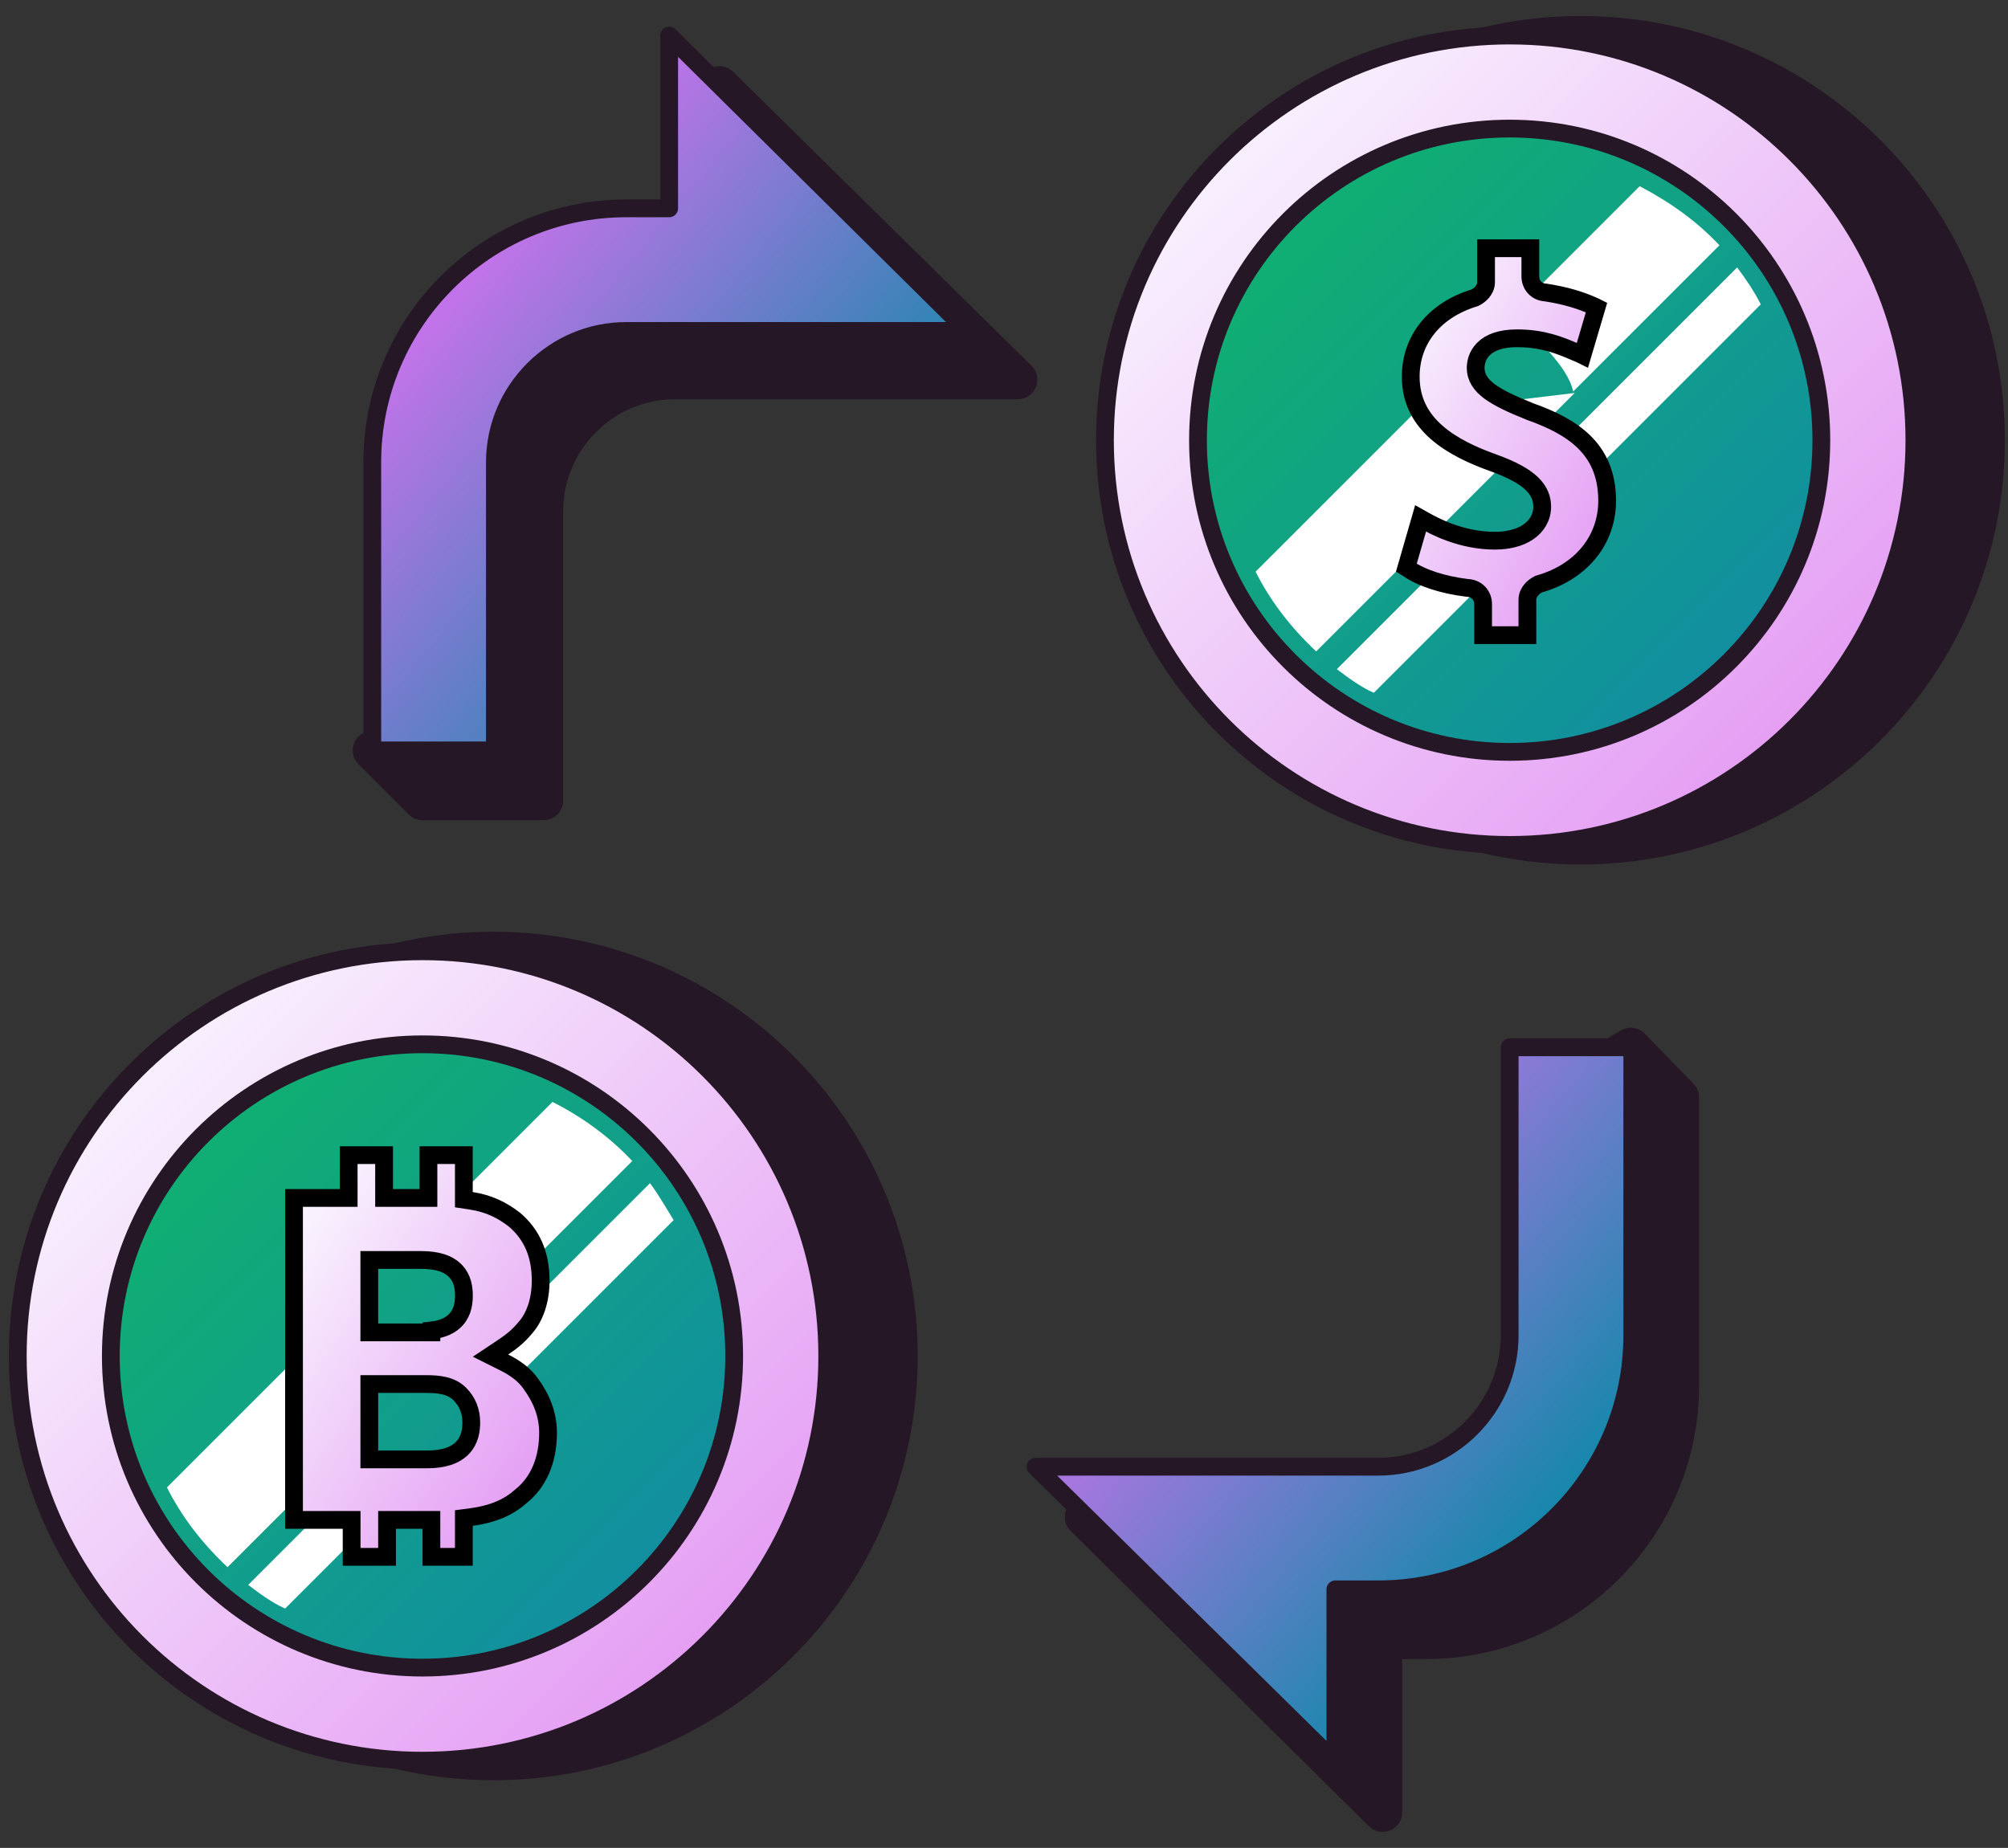<svg width="113" height="104" viewBox="0 0 113 104" fill="none" xmlns="http://www.w3.org/2000/svg">
<rect x="0" y="0" width="113" height="104" fill="#333333" stroke="none"/>
<path d="M40.485 4.826V14.552H38.074C30.177 14.552 23.776 20.953 23.776 28.849V41.9L20.95 42.233L23.776 45.059H30.593V28.766C30.593 24.693 33.918 21.368 37.991 21.368H57.276L40.485 4.826Z" fill="#251725" stroke="#251725" stroke-width="2.199" stroke-miterlimit="10" stroke-linecap="round" stroke-linejoin="round"/>
<path d="M91.773 58.94C91.773 58.94 88.864 60.603 88.947 60.852C88.947 60.935 89.113 61.268 89.363 61.767H87.7V77.976C87.7 82.049 84.375 85.374 80.302 85.374H61.017L77.808 101.999V92.274H80.219C88.116 92.274 94.516 85.873 94.516 77.976V61.767L91.773 58.94Z" fill="#251725" stroke="#251725" stroke-width="2.199" stroke-miterlimit="10" stroke-linecap="round" stroke-linejoin="round"/>
<path d="M27.767 99.091C40.346 99.091 50.543 88.894 50.543 76.314C50.543 63.735 40.346 53.538 27.767 53.538C15.188 53.538 4.99 63.735 4.99 76.314C4.99 88.894 15.188 99.091 27.767 99.091Z" fill="#251725" stroke="#251725" stroke-width="2.199" stroke-miterlimit="10" stroke-linecap="round" stroke-linejoin="round"/>
<path d="M23.776 99.091C36.355 99.091 46.553 88.894 46.553 76.314C46.553 63.735 36.355 53.538 23.776 53.538C11.197 53.538 1 63.735 1 76.314C1 88.894 11.197 99.091 23.776 99.091Z" fill="url(#paint0_linear_3082_7478)" stroke="#251725" stroke-miterlimit="10" stroke-linecap="round" stroke-linejoin="round"/>
<path d="M23.776 93.853C33.463 93.853 41.316 86.001 41.316 76.314C41.316 66.627 33.463 58.774 23.776 58.774C14.09 58.774 6.237 66.627 6.237 76.314C6.237 86.001 14.09 93.853 23.776 93.853Z" fill="url(#paint1_linear_3082_7478)" stroke="#251725" stroke-miterlimit="10" stroke-linecap="round" stroke-linejoin="round"/>
<path d="M31.092 62.017L23.943 69.165C25.273 70.662 27.018 72.075 27.351 73.571L35.58 65.342C34.334 64.012 32.754 62.848 31.092 62.017Z" fill="white"/>
<path d="M18.374 74.734L9.396 83.712C10.227 85.374 11.391 86.871 12.804 88.201L18.374 82.631V74.734Z" fill="white"/>
<path d="M18.373 84.793V84.876V84.793L13.968 89.199C14.633 89.698 15.298 90.196 16.046 90.529L21.532 85.043C20.701 84.71 19.953 84.377 19.205 83.962L18.373 84.793Z" fill="white"/>
<path d="M36.578 66.589L27.018 76.148C27.517 76.73 28.099 77.395 28.515 78.06L37.908 68.667C37.492 68.002 37.077 67.254 36.578 66.589Z" fill="white"/>
<path d="M24.277 86.04V85.54H23.777H22.281H21.781V86.04V87.618H19.788V86.04V85.54H19.288H16.546V67.421H19.122H19.622V66.921V65.011H21.614V66.921V67.421H22.114H23.611H24.111V66.921V65.011H26.103V67.088V67.517L26.527 67.582C27.508 67.733 28.259 68.106 28.948 68.64C29.902 69.45 30.426 70.551 30.426 72.075C30.426 73.153 30.117 74.103 29.554 74.736L29.549 74.742L29.544 74.748C29.168 75.198 28.794 75.5 28.321 75.815L27.604 76.293L28.375 76.679C28.997 76.99 29.502 77.36 29.854 77.852L29.854 77.852L29.856 77.856C30.476 78.707 30.841 79.604 30.841 80.637C30.841 82.182 30.304 83.434 29.287 84.234L29.275 84.243L29.263 84.253C28.607 84.837 27.71 85.222 26.537 85.378L26.103 85.436V85.874V87.618H24.277V86.04ZM21.283 77.893H20.783V78.393V81.635V82.135H21.283H24.026C24.967 82.135 25.63 81.912 26.044 81.466C26.455 81.025 26.521 80.471 26.521 80.055C26.521 79.433 26.308 78.887 25.876 78.455C25.385 77.964 24.689 77.893 23.943 77.893H21.283ZM24.277 74.986V74.877C24.918 74.806 25.386 74.589 25.694 74.229C26.067 73.795 26.106 73.263 26.106 72.906C26.106 72.492 26.04 71.953 25.633 71.531C25.227 71.109 24.585 70.91 23.694 70.91H21.283H20.783V71.41V74.486V74.986H21.283H23.777H24.277Z" fill="url(#paint2_linear_3082_7478)" stroke="black"/>
<path d="M88.947 47.553C101.526 47.553 111.723 37.355 111.723 24.776C111.723 12.197 101.526 2 88.947 2C76.368 2 66.171 12.197 66.171 24.776C66.171 37.355 76.368 47.553 88.947 47.553Z" fill="#251725" stroke="#251725" stroke-width="2.199" stroke-miterlimit="10" stroke-linecap="round" stroke-linejoin="round"/>
<path d="M84.957 47.553C97.536 47.553 107.733 37.355 107.733 24.776C107.733 12.197 97.536 2 84.957 2C72.378 2 62.181 12.197 62.181 24.776C62.181 37.355 72.378 47.553 84.957 47.553Z" fill="url(#paint3_linear_3082_7478)" stroke="#251725" stroke-miterlimit="10" stroke-linecap="round" stroke-linejoin="round"/>
<path d="M84.957 42.316C94.643 42.316 102.496 34.464 102.496 24.777C102.496 15.09 94.643 7.237 84.957 7.237C75.27 7.237 67.417 15.09 67.417 24.777C67.417 34.464 75.27 42.316 84.957 42.316Z" fill="url(#paint4_linear_3082_7478)" stroke="#251725" stroke-miterlimit="10" stroke-linecap="round" stroke-linejoin="round"/>
<path d="M92.272 10.479L85.123 17.628C86.453 19.125 88.199 20.538 88.531 22.034L96.761 13.805C95.514 12.475 94.018 11.394 92.272 10.479Z" fill="white"/>
<path d="M79.637 23.197L70.659 32.174C71.491 33.837 72.654 35.333 74.068 36.663L88.615 22.116L79.637 23.197Z" fill="white"/>
<path d="M79.637 33.255V33.338V33.255L75.231 37.661C75.896 38.16 76.561 38.658 77.31 38.991L82.796 33.505C81.965 33.172 81.216 32.84 80.468 32.424L79.637 33.255Z" fill="white"/>
<path d="M97.758 15.051L88.199 24.61C88.698 25.192 89.279 25.857 89.695 26.522L99.088 17.129C98.756 16.464 98.257 15.716 97.758 15.051Z" fill="white"/>
<path d="M89.845 17.305L89.052 19.988L88.921 19.923L88.903 19.914L88.883 19.906C88.772 19.861 88.656 19.812 88.534 19.76C87.788 19.444 86.832 19.039 85.373 19.039C84.464 19.039 83.858 19.266 83.481 19.642C83.105 20.019 83.044 20.459 83.044 20.703C83.044 21.252 83.341 21.676 83.841 22.041C84.323 22.394 85.061 22.746 86.101 23.162L86.11 23.165L86.119 23.169C87.262 23.577 88.344 24.088 89.138 24.863C89.914 25.621 90.442 26.656 90.442 28.184C90.442 30.346 89.036 32.164 86.646 32.858L86.603 32.87L86.562 32.891C86.425 32.959 86.287 33.061 86.178 33.189C86.073 33.311 85.953 33.506 85.953 33.753V35.747H83.462V34.003C83.462 33.764 83.38 33.527 83.201 33.348C83.031 33.177 82.807 33.095 82.581 33.088C81.22 32.925 79.992 32.527 79.259 32.014L79.244 32.004L79.229 31.995L79.144 31.943L79.943 29.175L80.14 29.285C80.743 29.629 82.248 30.43 84.126 30.43C84.856 30.43 85.502 30.271 85.983 29.951C86.476 29.622 86.787 29.122 86.787 28.516C86.787 28.1 86.656 27.655 86.209 27.222C85.791 26.817 85.11 26.434 84.046 26.051L84.045 26.05C82.899 25.642 81.724 25.106 80.84 24.328C79.972 23.564 79.389 22.571 79.389 21.201C79.389 19.126 80.709 17.468 82.944 16.774L82.983 16.762L83.019 16.744C83.157 16.676 83.294 16.573 83.404 16.446C83.509 16.324 83.628 16.129 83.628 15.881V13.971H86.12V15.549C86.12 15.787 86.201 16.025 86.38 16.204C86.548 16.372 86.767 16.454 86.99 16.463C88.019 16.624 88.876 16.86 89.729 17.247L89.845 17.305Z" fill="url(#paint5_linear_3082_7478)" stroke="black"/>
<path d="M54.45 18.625H35.248C31.175 18.625 27.85 21.95 27.85 26.023V42.233H20.95V26.023C20.95 18.126 27.351 11.726 35.248 11.726H37.658V2L54.45 18.625Z" fill="#A499CE"/>
<path d="M54.45 18.625H35.248C31.175 18.625 27.85 21.95 27.85 26.023V42.233H20.95V26.023C20.95 18.126 27.351 11.726 35.248 11.726H37.658V2L54.45 18.625Z" fill="url(#paint6_linear_3082_7478)"/>
<path d="M54.45 18.625H35.248C31.175 18.625 27.85 21.95 27.85 26.023V42.233H20.95V26.023C20.95 18.126 27.351 11.726 35.248 11.726H37.658V2L54.45 18.625Z" fill="url(#paint7_linear_3082_7478)"/>
<path d="M54.45 18.625H35.248C31.175 18.625 27.85 21.95 27.85 26.023V42.233H20.95V26.023C20.95 18.126 27.351 11.726 35.248 11.726H37.658V2L54.45 18.625Z" stroke="#251725" stroke-miterlimit="10" stroke-linecap="round" stroke-linejoin="round"/>
<path d="M58.273 82.548H77.559C81.632 82.548 84.957 79.223 84.957 75.15V58.94H91.856V75.15C91.856 83.047 85.456 89.448 77.559 89.448H75.148V99.173L58.273 82.548Z" fill="#A499CE"/>
<path d="M58.273 82.548H77.559C81.632 82.548 84.957 79.223 84.957 75.15V58.94H91.856V75.15C91.856 83.047 85.456 89.448 77.559 89.448H75.148V99.173L58.273 82.548Z" fill="url(#paint8_linear_3082_7478)"/>
<path d="M58.273 82.548H77.559C81.632 82.548 84.957 79.223 84.957 75.15V58.94H91.856V75.15C91.856 83.047 85.456 89.448 77.559 89.448H75.148V99.173L58.273 82.548Z" fill="url(#paint9_linear_3082_7478)"/>
<path d="M58.273 82.548H77.559C81.632 82.548 84.957 79.223 84.957 75.15V58.94H91.856V75.15C91.856 83.047 85.456 89.448 77.559 89.448H75.148V99.173L58.273 82.548Z" stroke="#251725" stroke-miterlimit="10" stroke-linecap="round" stroke-linejoin="round"/>
<defs>
<linearGradient id="paint0_linear_3082_7478" x1="51.812" y1="99.091" x2="6.067" y2="53.346" gradientUnits="userSpaceOnUse">
<stop stop-color="#DF87F1"/>
<stop offset="1" stop-color="#FBFBFF"/>
</linearGradient>
<linearGradient id="paint1_linear_3082_7478" x1="14.216" y1="49.214" x2="62.267" y2="97.264" gradientUnits="userSpaceOnUse">
<stop offset="0.15" stop-color="#10AD74"/>
<stop offset="0.75" stop-color="#1288AA"/>
</linearGradient>
<linearGradient id="paint2_linear_3082_7478" x1="33.107" y1="88.118" x2="11.47" y2="74.1" gradientUnits="userSpaceOnUse">
<stop stop-color="#DF87F1"/>
<stop offset="1" stop-color="#FBFBFF"/>
</linearGradient>
<linearGradient id="paint3_linear_3082_7478" x1="112.993" y1="47.553" x2="67.248" y2="1.808" gradientUnits="userSpaceOnUse">
<stop stop-color="#DF87F1"/>
<stop offset="1" stop-color="#FBFBFF"/>
</linearGradient>
<linearGradient id="paint4_linear_3082_7478" x1="75.396" y1="-2.323" x2="123.446" y2="45.727" gradientUnits="userSpaceOnUse">
<stop offset="0.15" stop-color="#10AD74"/>
<stop offset="0.75" stop-color="#1288AA"/>
</linearGradient>
<linearGradient id="paint5_linear_3082_7478" x1="92.372" y1="36.247" x2="73.173" y2="25.807" gradientUnits="userSpaceOnUse">
<stop stop-color="#DF87F1"/>
<stop offset="1" stop-color="#FBFBFF"/>
</linearGradient>
<linearGradient id="paint6_linear_3082_7478" x1="28.57" y1="-8.965" x2="82.768" y2="36.163" gradientUnits="userSpaceOnUse">
<stop offset="0.15" stop-color="#10AD74"/>
<stop offset="0.65" stop-color="#1288AA"/>
</linearGradient>
<linearGradient id="paint7_linear_3082_7478" x1="28.57" y1="-8.965" x2="73.528" y2="28.469" gradientUnits="userSpaceOnUse">
<stop offset="0.1" stop-color="#F76DFC"/>
<stop offset="0.7" stop-color="#1288AA"/>
</linearGradient>
<linearGradient id="paint8_linear_3082_7478" x1="65.912" y1="47.975" x2="120.135" y2="93.235" gradientUnits="userSpaceOnUse">
<stop offset="0.15" stop-color="#10AD74"/>
<stop offset="0.65" stop-color="#1288AA"/>
</linearGradient>
<linearGradient id="paint9_linear_3082_7478" x1="65.912" y1="47.975" x2="110.891" y2="85.519" gradientUnits="userSpaceOnUse">
<stop offset="0.1" stop-color="#F76DFC"/>
<stop offset="0.7" stop-color="#1288AA"/>
</linearGradient>
</defs>
</svg>
